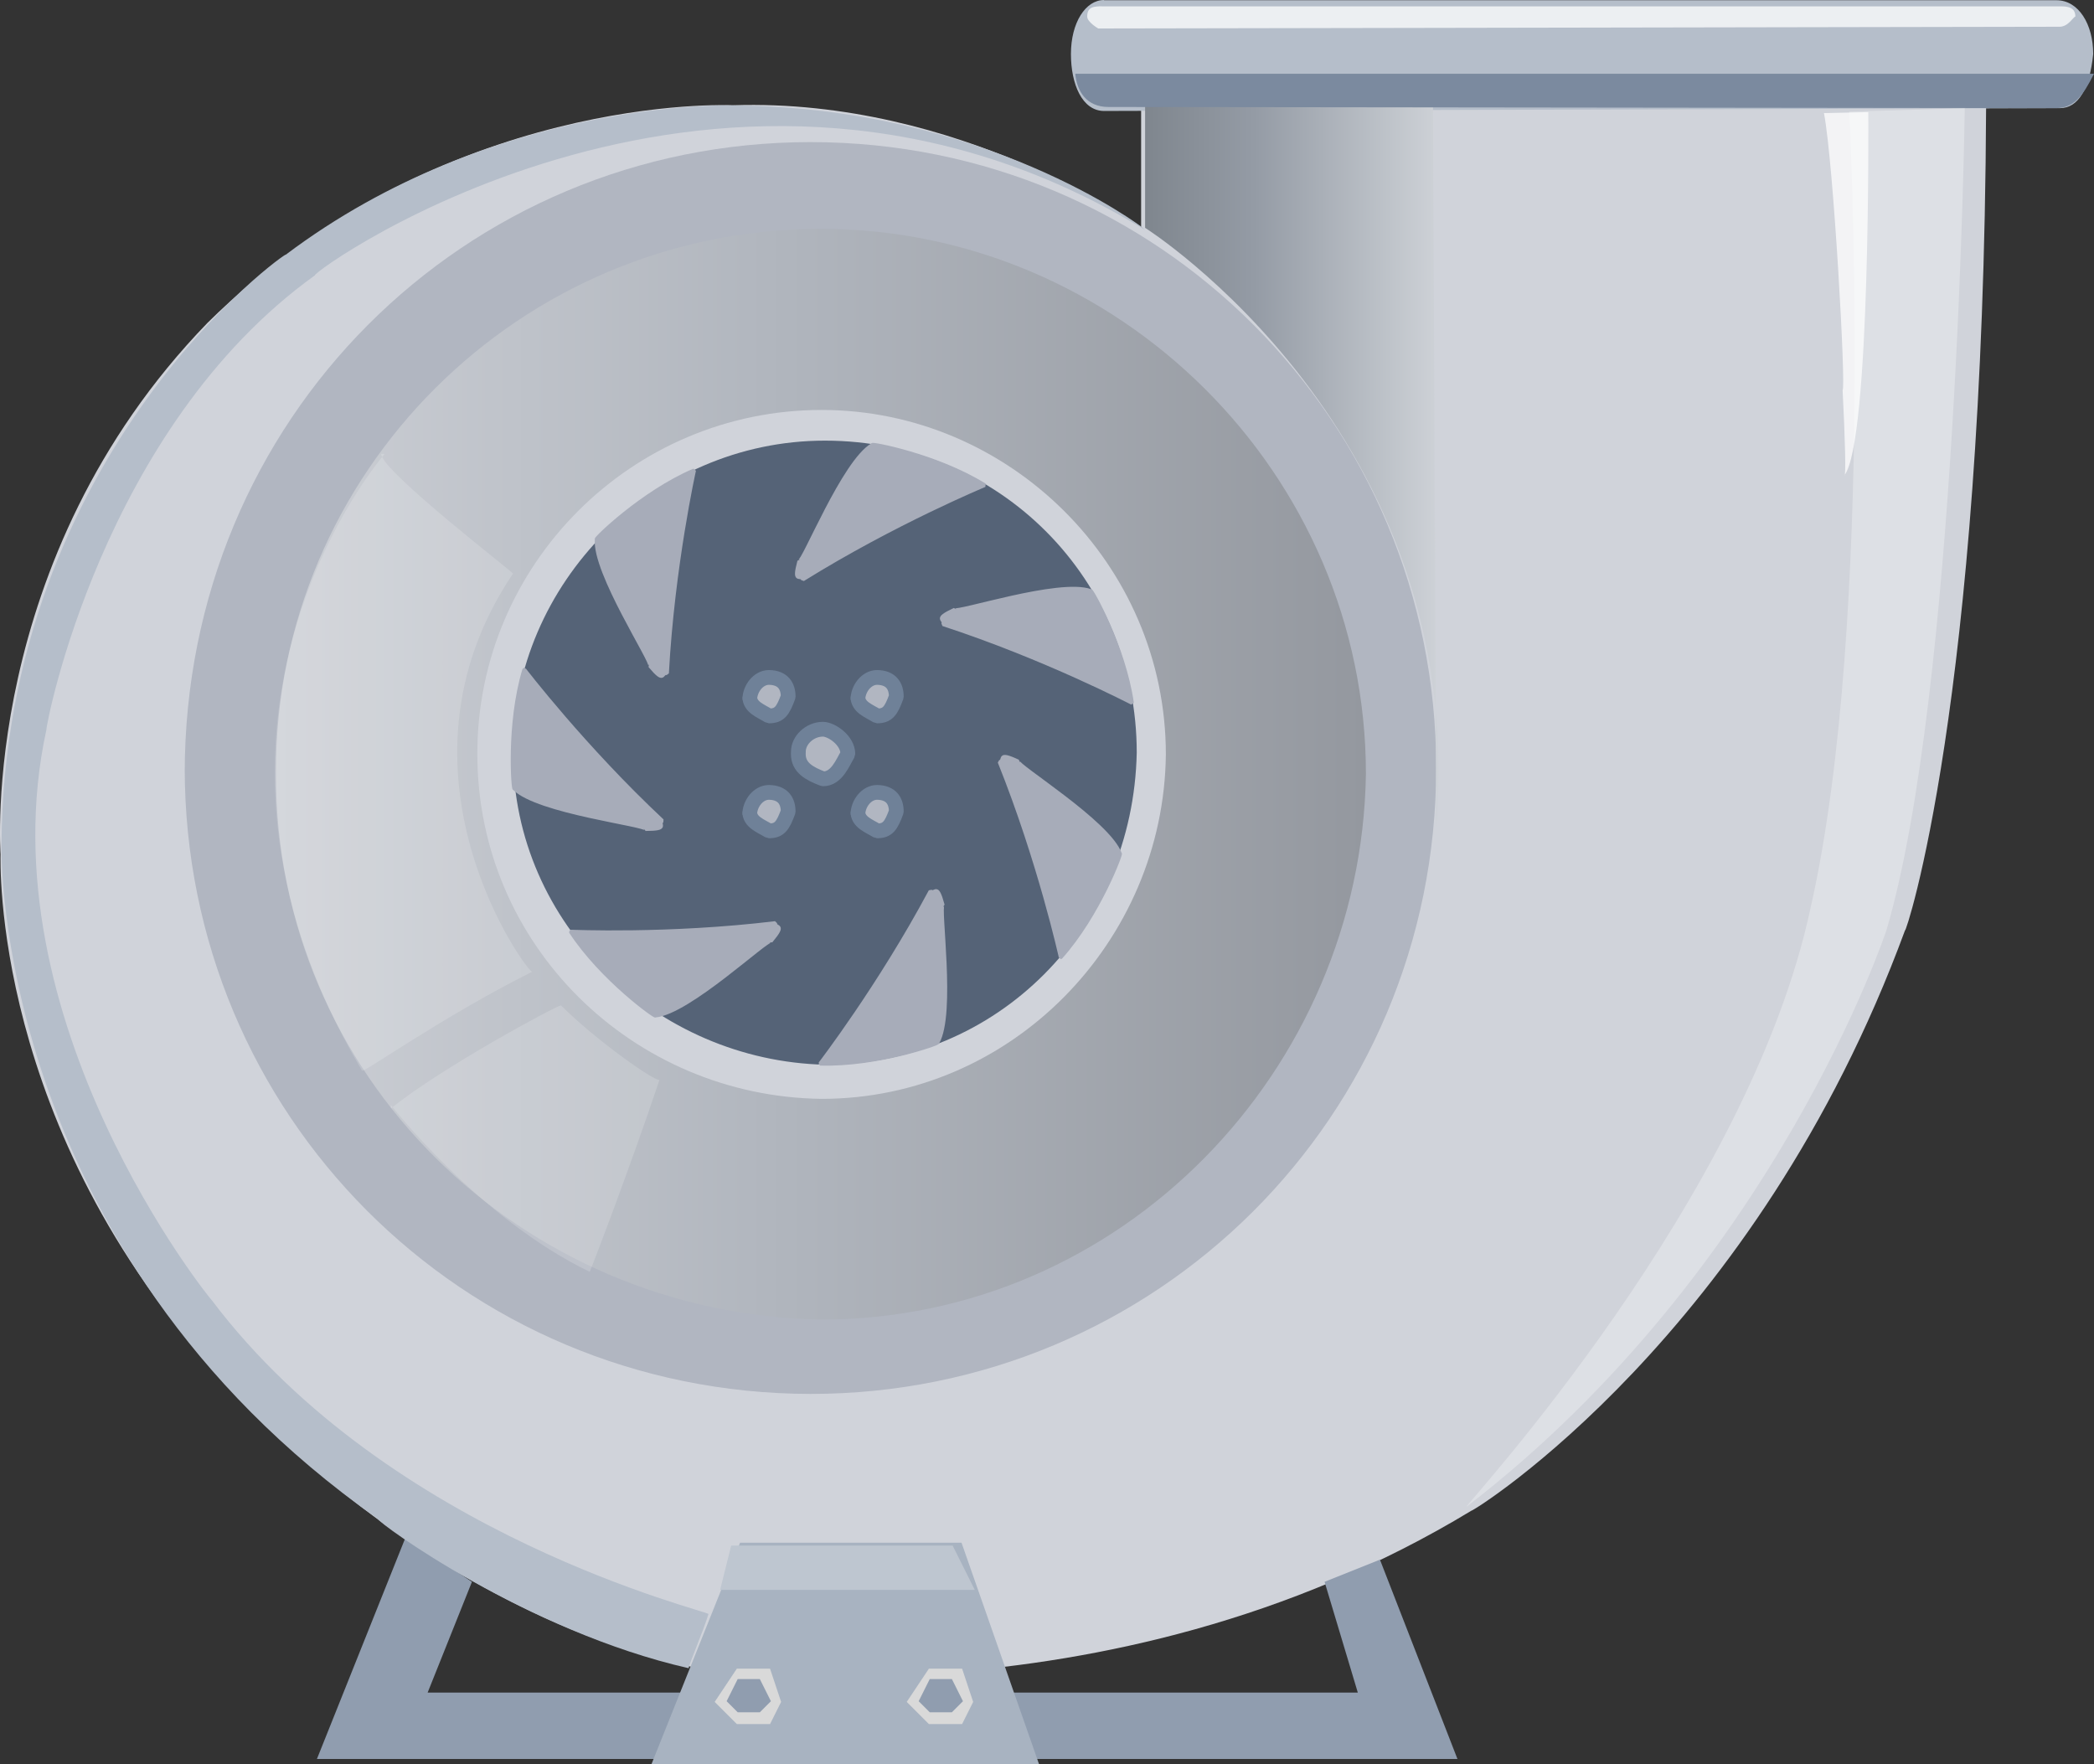 <?xml version="1.0" encoding="utf-8"?>
<!-- Generator: Adobe Illustrator 16.0.0, SVG Export Plug-In . SVG Version: 6.00 Build 0)  -->
<!DOCTYPE svg PUBLIC "-//W3C//DTD SVG 1.1//EN" "http://www.w3.org/Graphics/SVG/1.1/DTD/svg11.dtd">
<svg preserveAspectRatio="none" version="1.1" id="图层_1" xmlns="http://www.w3.org/2000/svg" xmlns:xlink="http://www.w3.org/1999/xlink" x="0px" y="0px"
	 width="141.828px" height="119.488px" viewBox="-0.031 11.164 141.828 119.488"
	 enable-background="new -0.031 11.164 141.828 119.488" xml:space="preserve">
<rect x="-0.031" y="11.164" width="141.828" height="119.488" fill="#333333" stroke="none"/>
<g id="surface306">
	<path fill="#D0D3DA" d="M49.508,18.293c0,0-19.613-0.93-35.488,14.742C-1.492,49.043,0.008,69.023,0.008,69.023
		c0,0.27-0.676,18.574,14.992,35.504c15.758,17.266,32.168,19.59,32.168,19.59c0.09-0.074,27.555,4.477,52.457-10.633
		c0.133,0.059,19.297-11.895,29.375-39.316c0.008,0.375,5.309-15.355,5.488-55.684l-57.23-0.191v8.25c0,0-12.254-8.758-27.637-8.25
		H49.508z"/>
	<path fill="#909DAF" d="M27.434,115.301l-6,15h77.25l-5.25-13.5l-3.75,1.5l2.25,7.5h-63l3-7.5L27.434,115.301z"/>
	<path fill="#B1B6C1" d="M12.48,63.539c0-24,18.977-42.75,42.383-42.75c23.617,0,42.379,18.98,42.379,42.395
		c-0.012,23.605-18.973,42.391-42.379,42.391C31.23,105.539,12.48,86.598,12.48,63.184V63.539z"/>
	
		<linearGradient id="SVGID_1_" gradientUnits="userSpaceOnUse" x1="273.091" y1="-344.007" x2="371.528" y2="-344.007" gradientTransform="matrix(0.75 0 0 -0.75 -186.162 -194.404)">
		<stop  offset="0" style="stop-color:#CCCFD5"/>
		<stop  offset="0.45" style="stop-color:#B1B6BE"/>
		<stop  offset="1" style="stop-color:#94989F"/>
	</linearGradient>
	<path fill="url(#SVGID_1_)" d="M18.656,63.414c0-20.25,16.512-36.75,36.914-36.75c20.086,0,36.914,16.535,36.914,36.938
		c-0.328,20.063-16.539,36.938-36.914,36.938c-20.414-0.375-36.914-16.551-36.914-36.938V63.414z"/>
	<path fill="#A8B3C1" d="M50.094,115.652l-6,15h26.25l-5.25-15H50.094z"/>
	<path fill="#D9D9D9" d="M52.125,124.184l0.75,2.25l-0.75,1.5h-2.25l-1.5-1.5l1.5-2.25H52.125z"/>
	<path fill="#909DAF" d="M51.434,124.887l0.75,1.5l-0.75,0.75h-1.5l-0.75-0.75l0.75-1.5H51.434z"/>
	<path fill="#D9D9D9" d="M65.133,124.184l0.75,2.25l-0.75,1.5h-2.25l-1.5-1.5l1.5-2.25H65.133z"/>
	<path fill="#909DAF" d="M64.441,124.887l0.75,1.5l-0.75,0.75h-1.5l-0.75-0.75l0.75-1.5H64.441z"/>
	<path fill="#B5BECA" d="M77.32,26.555c0,0-10.637-8.141-27.699-8.25c-0.051,0-16.191-0.52-30.301,10.113
		c0.25-0.363-19.082,13.293-19.25,39.98c0,0.156-0.629,27.281,25.492,45.645c0.008,0.262,10.082,7.617,21.051,10.109
		c-0.043-0.098,1.059-2.688,1.34-3.668c0.117-0.18-21.539-5.211-33.652-21.273c0.02,0.094-15.477-18.98-11.191-38.613
		C3.07,60.305,6.887,40.172,21.293,29.816c-0.223-0.262,27.836-20.426,56.234-3.078L77.32,26.555z"/>
	<path fill="#B5BECA" d="M74.754,11.18h64.5c1.5,0,2.488,1.625,2.488,3.645c-0.238,2.355-1.012,3.664-2.25,3.664L74.754,18.68
		c-1.5,0-2.25-1.836-2.25-3.855c0-2.145,1.004-3.66,2.238-3.66L74.754,11.18z"/>
	
		<linearGradient id="SVGID_2_" gradientUnits="userSpaceOnUse" x1="273.093" y1="-327.315" x2="299.602" y2="-327.315" gradientTransform="matrix(0.75 0 0 -0.75 -127.292 -202.726)">
		<stop  offset="0" style="stop-color:#7F868E"/>
		<stop  offset="0.37" style="stop-color:#949BA5"/>
		<stop  offset="1" style="stop-color:#CED2D7"/>
	</linearGradient>
	<path fill="url(#SVGID_2_)" d="M77.527,18.344v8.25c0,0,21.953,13.855,19.723,40.582l-0.223-48.832H77.527z"/>
	<path fill="#7B8A9F" d="M141.797,16.16c-0.75,1.5-1.355,2.328-2.582,2.328L75.047,18.41c-1.5,0-2.141-1.074-2.25-2.25h68.656
		H141.797z"/>
	<path fill="#FFFFFF" fill-opacity="0.286" d="M133.043,18.492c0,0-0.516,39.469-5.305,55.68
		c0.055-0.18-7.473,22.918-28.445,39.047c0-0.227,19.129-20.828,23.324-40.641c4.426-19.586,2.602-53.852,2.602-53.852
		L133.043,18.492z"/>
	<path fill="#FFFFFF" fill-opacity="0.749" d="M74.355,11.594h65.25c0.75,0,0.93,0.309,0.93,0.691
		c-0.18,0.059-0.48,0.691-1.074,0.691l-65.105,0.117c0,0-0.75-0.426-0.75-0.809c0-0.691,0.48-0.691,1.074-0.691H74.355z"/>
	<path fill="#BEC6D0" d="M49.492,115.848l-0.75,3h17.25l-1.5-3H49.492z"/>
	<path fill="#D0D3DA" d="M32.301,62.18c0-12.75,10.43-23.25,23.316-23.25c12.684,0,23.316,10.441,23.316,23.328
		C78.801,74.93,68.488,85.59,55.617,85.59c-12.816-0.16-23.316-10.453-23.316-23.332V62.18z"/>
	<path fill="#556377" d="M34.719,62.008c0-11.25,9.449-21,21.121-21c11.879,0,21.121,9.461,21.121,21.133
		C76.719,74.008,67.5,83.277,55.84,83.277c-11.371-0.27-21.121-9.473-21.121-21.137V62.008z"/>
	<path fill="#A7ACB9" stroke="#A7ACB9" stroke-width="0.25" stroke-linejoin="bevel" stroke-miterlimit="10" d="M35.48,56.512
		c0,0,4.023,5.258,9.344,10.242c-0.344,0.258,0.5,0.566-1.125,0.566c0.031-0.309-7.301-1.156-8.891-2.75
		c-0.078,0.191-0.449-4.363,0.668-8.059H35.48z"/>
	<path fill="#A7ACB9" stroke="#A7ACB9" stroke-width="0.25" stroke-linejoin="bevel" stroke-miterlimit="10" d="M38.621,74.258
		c0,0,6.613,0.297,13.855-0.578c-0.027,0.434,0.75-0.02-0.293,1.227c-0.215-0.219-5.578,4.852-7.824,5.043
		c0.098,0.188-3.629-2.457-5.742-5.691H38.621z"/>
	<path fill="#A7ACB9" stroke="#A7ACB9" stroke-width="0.25" stroke-linejoin="bevel" stroke-miterlimit="10" d="M55.516,83.207
		c0,0,4.035-5.25,7.473-11.684c0.34,0.273,0.414-0.625,0.836,0.945c-0.301,0.051,0.773,7.352-0.355,9.301
		c0.211,0.027-4.094,1.563-7.953,1.441V83.207z"/>
	<path fill="#A7ACB9" stroke="#A7ACB9" stroke-width="0.25" stroke-linejoin="bevel" stroke-miterlimit="10" d="M71.809,76.004
		c0,0-1.426-6.469-4.141-13.234c0.422-0.086-0.211-0.723,1.258-0.035c-0.156,0.266,6.129,4.133,6.898,6.25
		c0.152-0.141-1.438,4.145-4.012,7.02H71.809z"/>
	<path fill="#A7ACB9" stroke="#A7ACB9" stroke-width="0.25" stroke-linejoin="bevel" stroke-miterlimit="10" d="M76.641,58.777
		c0,0-5.871-3.066-12.801-5.332c0.203-0.379-0.691-0.301,0.781-0.988c0.102,0.289,7.105-2.039,9.223-1.266
		C73.832,50.984,76.094,54.953,76.641,58.777z"/>
	<path fill="#A7ACB9" stroke="#A7ACB9" stroke-width="0.25" stroke-linejoin="bevel" stroke-miterlimit="10" d="M66.664,44.027
		c0,0-6.117,2.531-12.313,6.383c-0.156-0.406-0.672,0.332-0.25-1.234c0.285,0.105,3.004-6.754,4.957-7.879
		C58.891,41.168,63.387,41.992,66.664,44.027z"/>
	<path fill="#A7ACB9" stroke="#A7ACB9" stroke-width="0.25" stroke-linejoin="bevel" stroke-miterlimit="10" d="M46.984,43.02
		c0,0-1.441,6.465-1.836,13.746c-0.422-0.102-0.113,0.742-1.156-0.5c0.25-0.176-3.809-6.34-3.609-8.582
		C40.184,47.75,43.434,44.535,46.984,43.02z"/>
	<path fill="#B1B6C1" stroke="#6F8198" stroke-linejoin="bevel" stroke-miterlimit="10" d="M54.043,62.066
		c0-0.75,0.746-1.512,1.672-1.512c0.578,0.012,1.68,0.75,1.68,1.68c-0.352,0.582-0.75,1.68-1.68,1.68
		c-0.922-0.348-1.676-0.754-1.676-1.68L54.043,62.066z"/>
	<path fill="#B1B6C1" stroke="#6F8198" stroke-linejoin="bevel" stroke-miterlimit="10" d="M50.75,58.559
		c0-0.75,0.582-1.512,1.301-1.512c0.949,0.012,1.301,0.582,1.301,1.301c-0.352,0.961-0.582,1.305-1.301,1.305
		c-0.551-0.344-1.301-0.586-1.301-1.305V58.559z"/>
	<path fill="#B1B6C1" stroke="#6F8198" stroke-linejoin="bevel" stroke-miterlimit="10" d="M50.746,66.344
		c0-0.75,0.586-1.512,1.305-1.512c0.945,0.012,1.301,0.582,1.301,1.301c-0.355,0.961-0.582,1.305-1.301,1.305
		c-0.555-0.344-1.305-0.582-1.305-1.305V66.344z"/>
	<path fill="#B1B6C1" stroke="#6F8198" stroke-linejoin="bevel" stroke-miterlimit="10" d="M58.074,66.344
		c0-0.75,0.582-1.512,1.301-1.512c0.949,0.012,1.301,0.582,1.301,1.301c-0.352,0.961-0.582,1.305-1.301,1.305
		c-0.551-0.344-1.301-0.582-1.301-1.305V66.344z"/>
	<path fill="#B1B6C1" stroke="#6F8198" stroke-linejoin="bevel" stroke-miterlimit="10" d="M58.074,58.559
		c0-0.75,0.582-1.512,1.301-1.512c0.949,0.012,1.301,0.582,1.301,1.301c-0.352,0.961-0.582,1.305-1.301,1.305
		c-0.551-0.344-1.301-0.586-1.301-1.305V58.559z"/>
	<path fill="#FFFFFF" fill-opacity="0.737" d="M126.508,18.758c0,0,0.172,22.316-1.617,24.598c0.117,0.152,0.047-2.52-0.121-5.77
		c0.238-0.078-0.609-15.352-1.262-18.762L126.508,18.758z"/>
	<path fill="#FFFFFF" fill-opacity="0.161" d="M26.027,41.906c0,0-15.672,17.855-1.543,41.77c0.043,0.23,5.359-3.609,11.531-6.695
		c-0.238,0.176-10.395-13.48-1.301-26.965c0.313,0.141-8.93-6.957-8.93-8.109H26.027z"/>
	<path fill="#FFFFFF" fill-opacity="0.161" d="M26.445,86.008c0,0,5.996,7.707,13.469,11.297c0.031-0.047,2.598-6.676,4.727-13.012
		c-0.195,0.215-4.242-2.602-6.676-5.035c-0.27,0-8.121,4.223-11.52,6.984V86.008z"/>
</g>
</svg>
